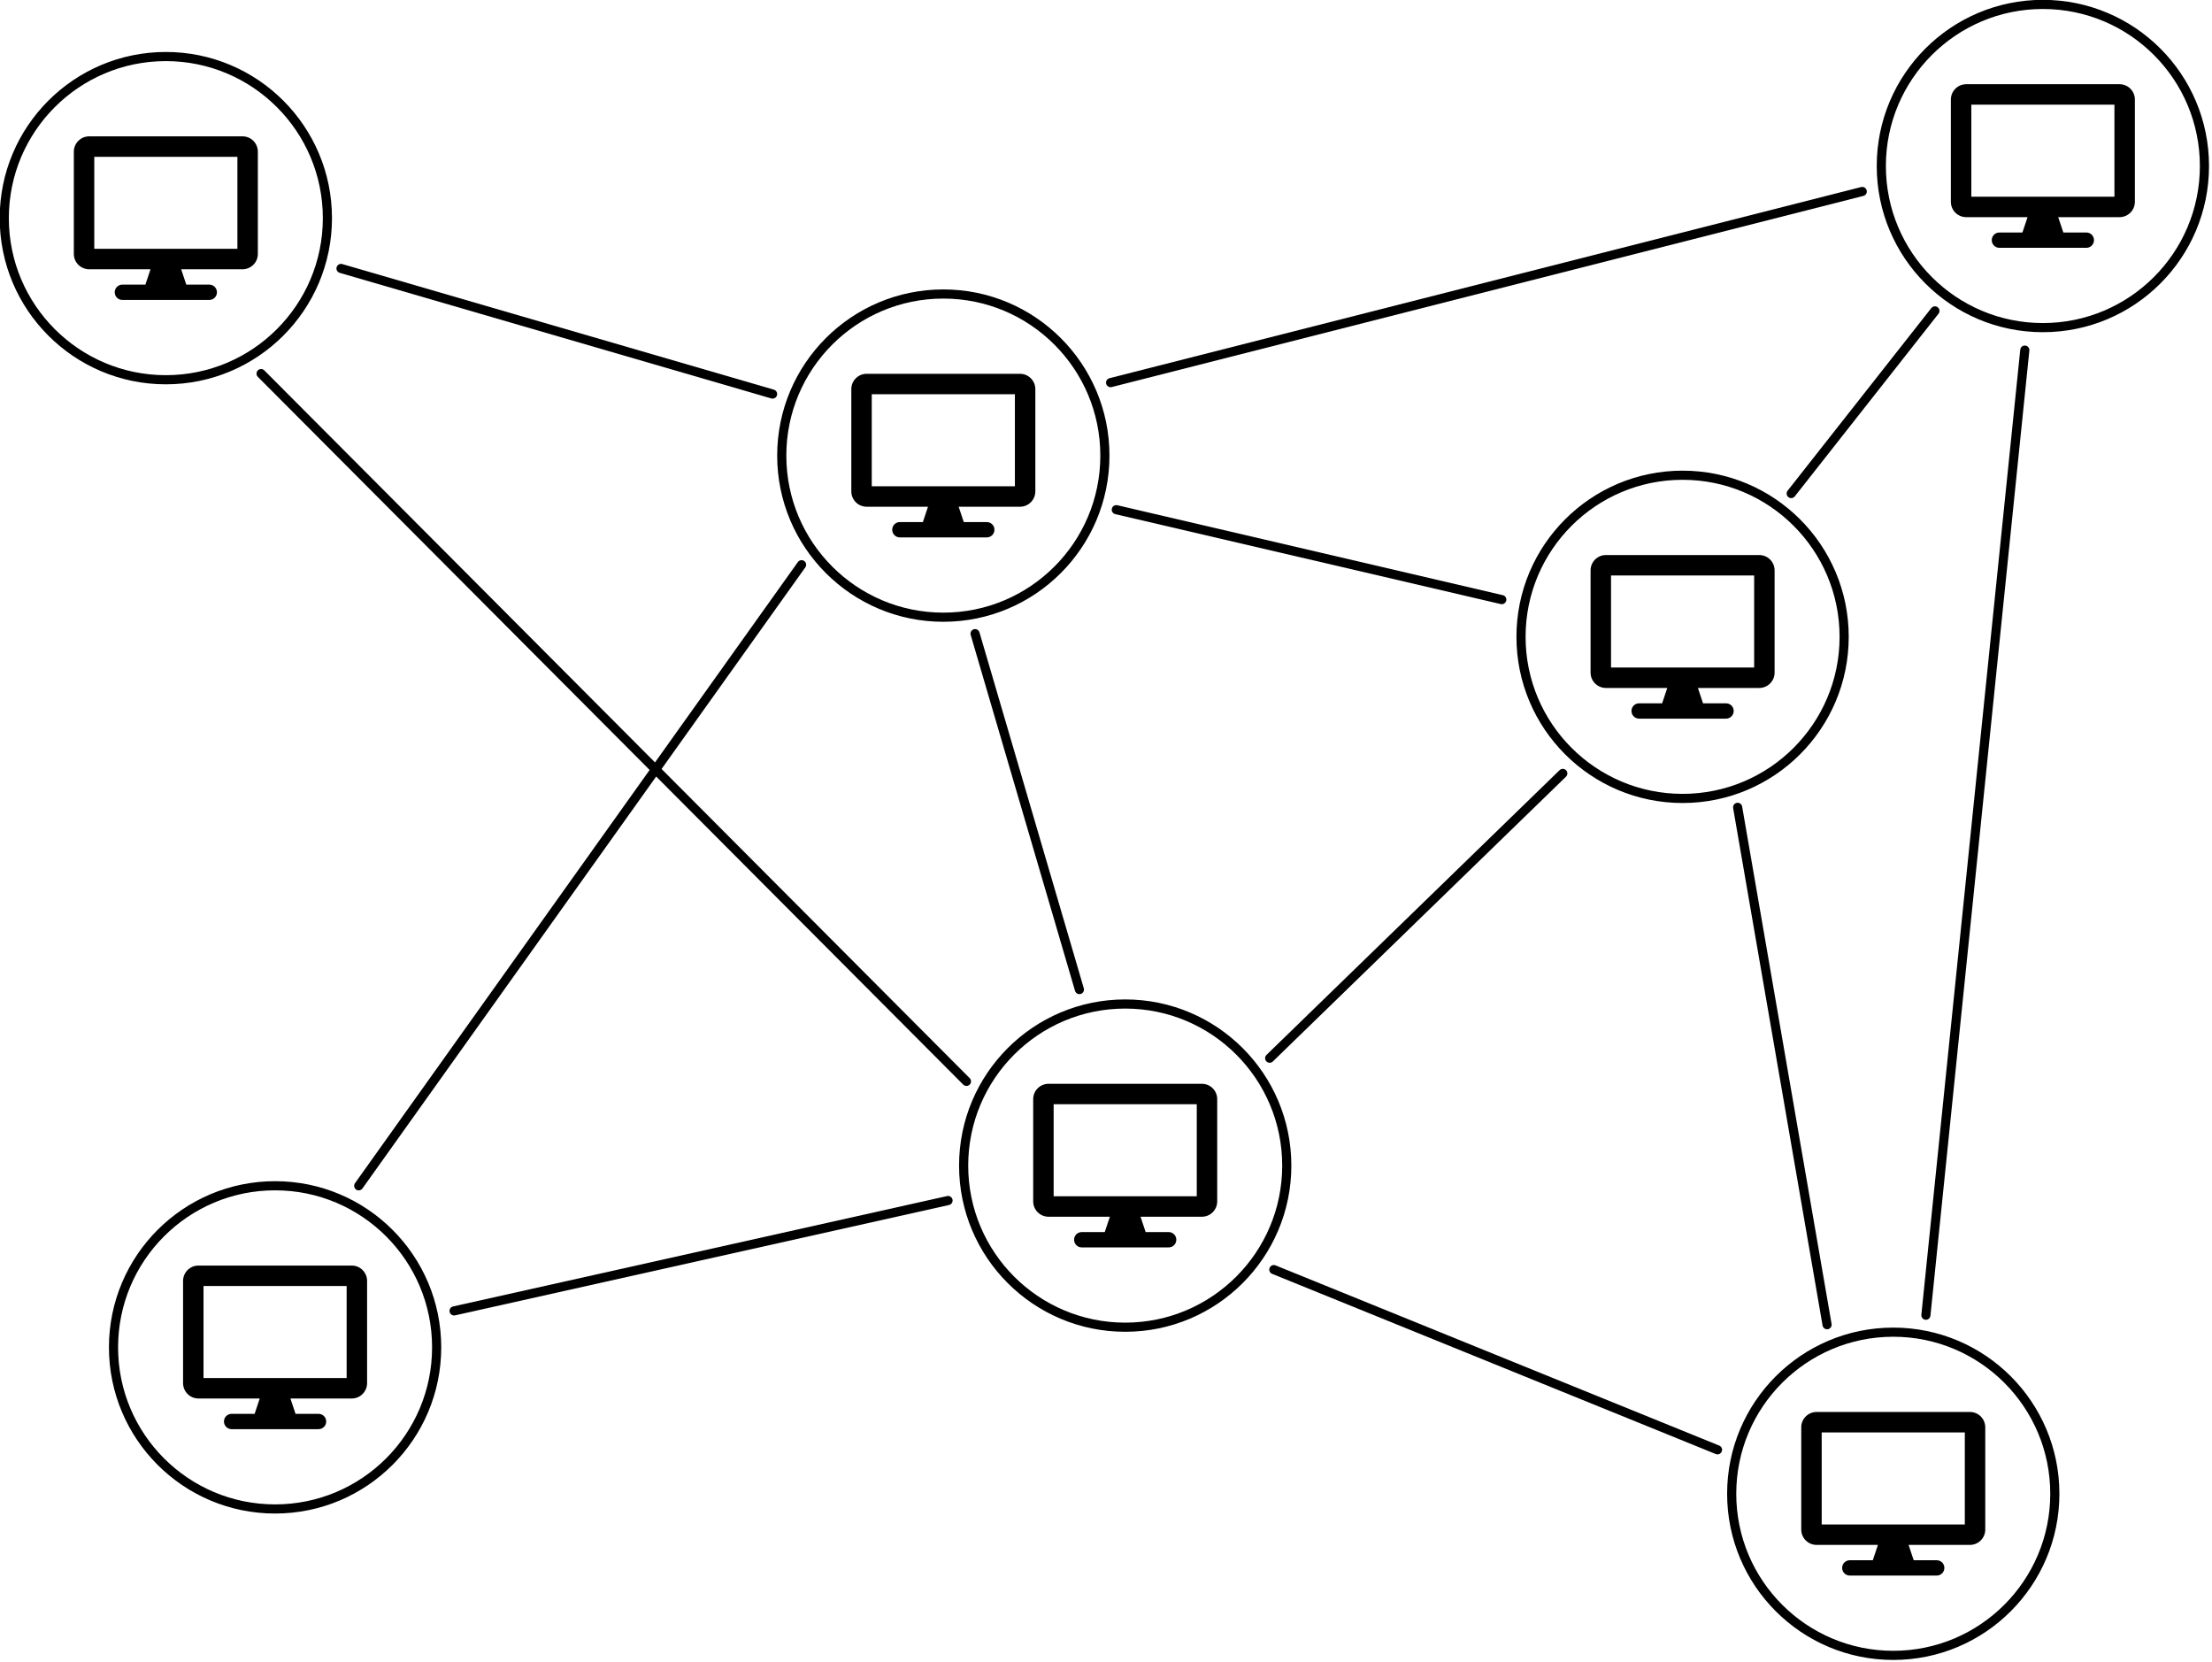 <?xml version="1.0" encoding="UTF-8" standalone="no"?>
<svg
   viewBox="0 0 399.332 300"
   version="1.1"
   id="svg100"
   sodipodi:docname="network.svg"
   width="399.332"
   height="300"
   inkscape:version="1.1 (c68e22c387, 2021-05-23)"
   xmlns:inkscape="http://www.inkscape.org/namespaces/inkscape"
   xmlns:sodipodi="http://sodipodi.sourceforge.net/DTD/sodipodi-0.dtd"
   xmlns="http://www.w3.org/2000/svg"
   xmlns:svg="http://www.w3.org/2000/svg">
  <defs
     id="defs104" />
  <sodipodi:namedview
     id="namedview102"
     pagecolor="#ffffff"
     bordercolor="#666666"
     borderopacity="1.0"
     inkscape:pageshadow="2"
     inkscape:pageopacity="0.0"
     inkscape:pagecheckerboard="0"
     showgrid="false"
     inkscape:zoom="0.92172518"
     inkscape:cx="-66.722708"
     inkscape:cy="3.7972273"
     inkscape:window-width="1920"
     inkscape:window-height="1017"
     inkscape:window-x="-8"
     inkscape:window-y="-8"
     inkscape:window-maximized="1"
     inkscape:current-layer="svg100" />
  <g
     id="g4431"
     transform="matrix(0.33,0,0,0.33,-44.057,-23.125)">
    <path
       d="m 737.95,319.267 c 0,48.816 -39.573,88.388 -88.388,88.388 -48.815,0 -88.388,-39.573 -88.388,-88.388 0,-48.815 39.573,-88.388 88.388,-88.388 48.815,0 88.388,39.573 88.388,88.388 z"
       fill="#ffffff"
       stroke="#000000"
       stroke-width="5"
       id="path2"
       style="fill:none;stroke:#000000;stroke-opacity:1" />
    <path
       d="m 312.62,189.39 c 0,48.816 -39.573,88.388 -88.388,88.388 -48.815,0 -88.388,-39.573 -88.388,-88.388 0,-48.815 39.573,-88.388 88.388,-88.388 48.815,0 88.388,39.573 88.388,88.388 z"
       fill="#ffffff"
       stroke="#000000"
       stroke-width="5"
       id="path12"
       style="fill:none;stroke:#000000;stroke-opacity:1" />
    <path
       d="m 372.38,807.01 c 0,48.816 -39.573,88.388 -88.388,88.388 -48.815,0 -88.388,-39.573 -88.388,-88.388 0,-48.815 39.573,-88.388 88.388,-88.388 48.815,0 88.388,39.573 88.388,88.388 z"
       fill="#ffffff"
       stroke="#000000"
       stroke-width="5"
       id="path22"
       style="fill:none;stroke:#000000;stroke-opacity:1" />
    <path
       d="m 1142.37,418.39 c 0,48.816 -39.573,88.388 -88.388,88.388 -48.815,0 -88.388,-39.573 -88.388,-88.388 0,-48.815 39.573,-88.388 88.388,-88.388 48.815,0 88.388,39.573 88.388,88.388 z"
       fill="#ffffff"
       stroke="#000000"
       stroke-width="5"
       id="path32"
       style="fill:none;stroke:#000000;stroke-opacity:1" />
    <path
       d="m 837.45,707.6 c 0,48.816 -39.573,88.388 -88.388,88.388 -48.815,0 -88.388,-39.573 -88.388,-88.388 0,-48.815 39.573,-88.388 88.388,-88.388 48.815,0 88.388,39.573 88.388,88.388 z"
       fill="#ffffff"
       stroke="#ff5500"
       stroke-width="5"
       id="path42"
       style="fill:none;stroke:#000000;stroke-opacity:1" />
    <path
       d="m 1257.62,887.09 c 0,48.816 -39.573,88.388 -88.388,88.388 -48.815,0 -88.388,-39.573 -88.388,-88.388 0,-48.815 39.573,-88.388 88.388,-88.388 48.815,0 88.388,39.573 88.388,88.388 z"
       fill="#ffffff"
       stroke="#000000"
       stroke-width="5"
       id="path54"
       style="fill:none;stroke:#000000;stroke-opacity:1" />
    <path
       d="m 1339.47,160.88 c 0,48.816 -39.573,88.388 -88.388,88.388 -48.815,0 -88.388,-39.573 -88.388,-88.388 0,-48.815 39.573,-88.388 88.388,-88.388 48.815,0 88.388,39.573 88.388,88.388 z"
       fill="#ffffff"
       stroke="#000000"
       stroke-width="5"
       id="path64"
       style="fill:none;stroke:#000000;stroke-opacity:1" />
    <path
       d="m 320.06,216.91 236.1,68.689"
       fill="none"
       stroke="#000000"
       stroke-linecap="round"
       stroke-width="5"
       id="path74" />
    <path
       d="m 744.19,348.85 210.88,49.184"
       fill="none"
       stroke="#000000"
       stroke-linecap="round"
       stroke-width="5"
       id="path76" />
    <path
       d="m 1113.4,340.01 78.621,-99.898"
       fill="none"
       stroke="#000000"
       stroke-linecap="round"
       stroke-width="5"
       id="path78" />
    <path
       d="m 666.93,416.65 57.083,194.66"
       fill="none"
       stroke="#000000"
       stroke-linecap="round"
       stroke-width="5"
       id="path80" />
    <path
       d="m 988.45,493.09 -160.36,155.76"
       fill="#ff5500"
       stroke="#000000"
       stroke-linecap="round"
       stroke-width="5"
       id="path82" />
    <path
       d="M 381.92,787.07 652.14,726.702"
       fill="none"
       stroke="#000000"
       stroke-linecap="round"
       stroke-width="5"
       id="path84" />
    <path
       d="m 830.37,764.48 242.71,98.561"
       fill="none"
       stroke="#000000"
       stroke-linecap="round"
       stroke-width="5"
       id="path86" />
    <path
       d="M 662.21,661.53 276.33,274.42"
       fill="none"
       stroke="#000000"
       stroke-linecap="round"
       stroke-width="5"
       id="path88" />
    <path
       d="M 572.02,378.95 329.75,718.65"
       fill="none"
       stroke="#000000"
       stroke-linecap="round"
       stroke-width="5"
       id="path90" />
    <path
       d="M 741.07,279.35 1152.26,174.81"
       fill="none"
       stroke="#000000"
       stroke-linecap="round"
       stroke-width="5"
       id="path92" />
    <path
       d="m 1241.2,261.57 -54.112,527.86"
       fill="none"
       stroke="#000000"
       stroke-linecap="round"
       stroke-width="5"
       id="path94" />
    <path
       d="m 1084.1,511.64 48.926,282.98"
       fill="none"
       stroke="#000000"
       stroke-linecap="round"
       stroke-width="5"
       id="path96" />
    <path
       d="m 791.007,662.859 h -83.89 c -4.631,0 -8.389,3.758 -8.389,8.389 v 55.927 c 0,4.631 3.758,8.389 8.389,8.389 h 33.556 l -2.796,8.389 H 725.293 c -2.324,0 -4.194,1.87 -4.194,4.194 0,2.324 1.87,4.194 4.194,4.194 h 47.538 c 2.324,0 4.194,-1.87 4.194,-4.194 0,-2.324 -1.87,-4.194 -4.194,-4.194 h -12.583 l -2.796,-8.389 h 33.556 c 4.631,0 8.389,-3.758 8.389,-8.389 v -55.927 c 0,-4.631 -3.758,-8.389 -8.389,-8.389 z m -2.796,61.519 h -78.297 v -50.334 h 78.297 z"
       id="path4095"
       style="stroke-width:0.175" />
    <path
       d="m 691.507,274.526 h -83.89 c -4.631,0 -8.389,3.758 -8.389,8.389 v 55.927 c 0,4.631 3.758,8.389 8.389,8.389 h 33.556 l -2.796,8.389 H 625.793 c -2.324,0 -4.194,1.87 -4.194,4.194 0,2.324 1.87,4.194 4.194,4.194 h 47.538 c 2.324,0 4.194,-1.87 4.194,-4.194 0,-2.324 -1.87,-4.194 -4.194,-4.194 h -12.583 l -2.796,-8.389 h 33.556 c 4.631,0 8.389,-3.758 8.389,-8.389 v -55.927 c 0,-4.631 -3.758,-8.389 -8.389,-8.389 z m -2.796,61.519 h -78.297 v -50.334 h 78.297 z"
       id="path4095-3"
       style="stroke-width:0.175" />
    <path
       d="m 266.177,144.649 h -83.89 c -4.631,0 -8.389,3.758 -8.389,8.389 v 55.927 c 0,4.631 3.758,8.389 8.389,8.389 h 33.556 l -2.796,8.389 H 200.463 c -2.324,0 -4.194,1.87 -4.194,4.194 0,2.324 1.87,4.194 4.194,4.194 h 47.538 c 2.324,0 4.194,-1.87 4.194,-4.194 0,-2.324 -1.87,-4.194 -4.194,-4.194 h -12.583 l -2.796,-8.389 h 33.556 c 4.631,0 8.389,-3.758 8.389,-8.389 v -55.927 c 0,-4.631 -3.758,-8.389 -8.389,-8.389 z m -2.796,61.519 h -78.297 v -50.334 h 78.297 z"
       id="path4095-9"
       style="stroke-width:0.175" />
    <path
       d="m 325.937,762.269 h -83.89 c -4.631,0 -8.389,3.758 -8.389,8.389 v 55.927 c 0,4.631 3.758,8.389 8.389,8.389 h 33.556 l -2.796,8.389 h -12.583 c -2.324,0 -4.194,1.87 -4.194,4.194 0,2.324 1.87,4.194 4.194,4.194 h 47.538 c 2.324,0 4.194,-1.87 4.194,-4.194 0,-2.324 -1.87,-4.194 -4.194,-4.194 h -12.583 l -2.796,-8.389 h 33.556 c 4.631,0 8.389,-3.758 8.389,-8.389 v -55.927 c 0,-4.631 -3.758,-8.389 -8.389,-8.389 z m -2.796,61.519 h -78.297 v -50.334 h 78.297 z"
       id="path4095-8"
       style="stroke-width:0.175" />
    <path
       d="m 1095.927,373.649 h -83.89 c -4.631,0 -8.389,3.758 -8.389,8.389 v 55.927 c 0,4.631 3.758,8.389 8.389,8.389 h 33.556 l -2.796,8.389 h -12.584 c -2.324,0 -4.194,1.87 -4.194,4.194 0,2.324 1.87,4.194 4.194,4.194 h 47.538 c 2.324,0 4.194,-1.87 4.194,-4.194 0,-2.324 -1.87,-4.194 -4.194,-4.194 h -12.583 l -2.796,-8.389 h 33.556 c 4.631,0 8.389,-3.758 8.389,-8.389 v -55.927 c 0,-4.631 -3.758,-8.389 -8.389,-8.389 z m -2.796,61.519 h -78.297 v -50.334 h 78.297 z"
       id="path4095-80"
       style="stroke-width:0.175" />
    <path
       d="m 1293.027,116.139 h -83.89 c -4.631,0 -8.389,3.758 -8.389,8.389 v 55.927 c 0,4.631 3.758,8.389 8.389,8.389 h 33.556 l -2.796,8.389 h -12.584 c -2.325,0 -4.194,1.87 -4.194,4.194 0,2.324 1.87,4.194 4.194,4.194 h 47.538 c 2.324,0 4.194,-1.87 4.194,-4.194 0,-2.324 -1.87,-4.194 -4.194,-4.194 h -12.584 l -2.796,-8.389 h 33.556 c 4.631,0 8.389,-3.758 8.389,-8.389 v -55.927 c 0,-4.631 -3.757,-8.389 -8.389,-8.389 z m -2.796,61.519 h -78.297 v -50.334 h 78.297 z"
       id="path4095-4"
       style="stroke-width:0.175" />
    <path
       d="m 1211.177,842.349 h -83.89 c -4.631,0 -8.389,3.758 -8.389,8.389 v 55.927 c 0,4.631 3.757,8.389 8.389,8.389 h 33.556 l -2.796,8.389 h -12.584 c -2.325,0 -4.194,1.87 -4.194,4.194 0,2.324 1.87,4.194 4.194,4.194 h 47.538 c 2.324,0 4.194,-1.87 4.194,-4.194 0,-2.324 -1.87,-4.194 -4.194,-4.194 h -12.584 l -2.796,-8.389 h 33.556 c 4.631,0 8.389,-3.758 8.389,-8.389 v -55.927 c 0,-4.631 -3.757,-8.389 -8.389,-8.389 z m -2.796,61.519 h -78.297 v -50.334 h 78.297 z"
       id="path4095-31"
       style="stroke-width:0.175" />
  </g>
</svg>
